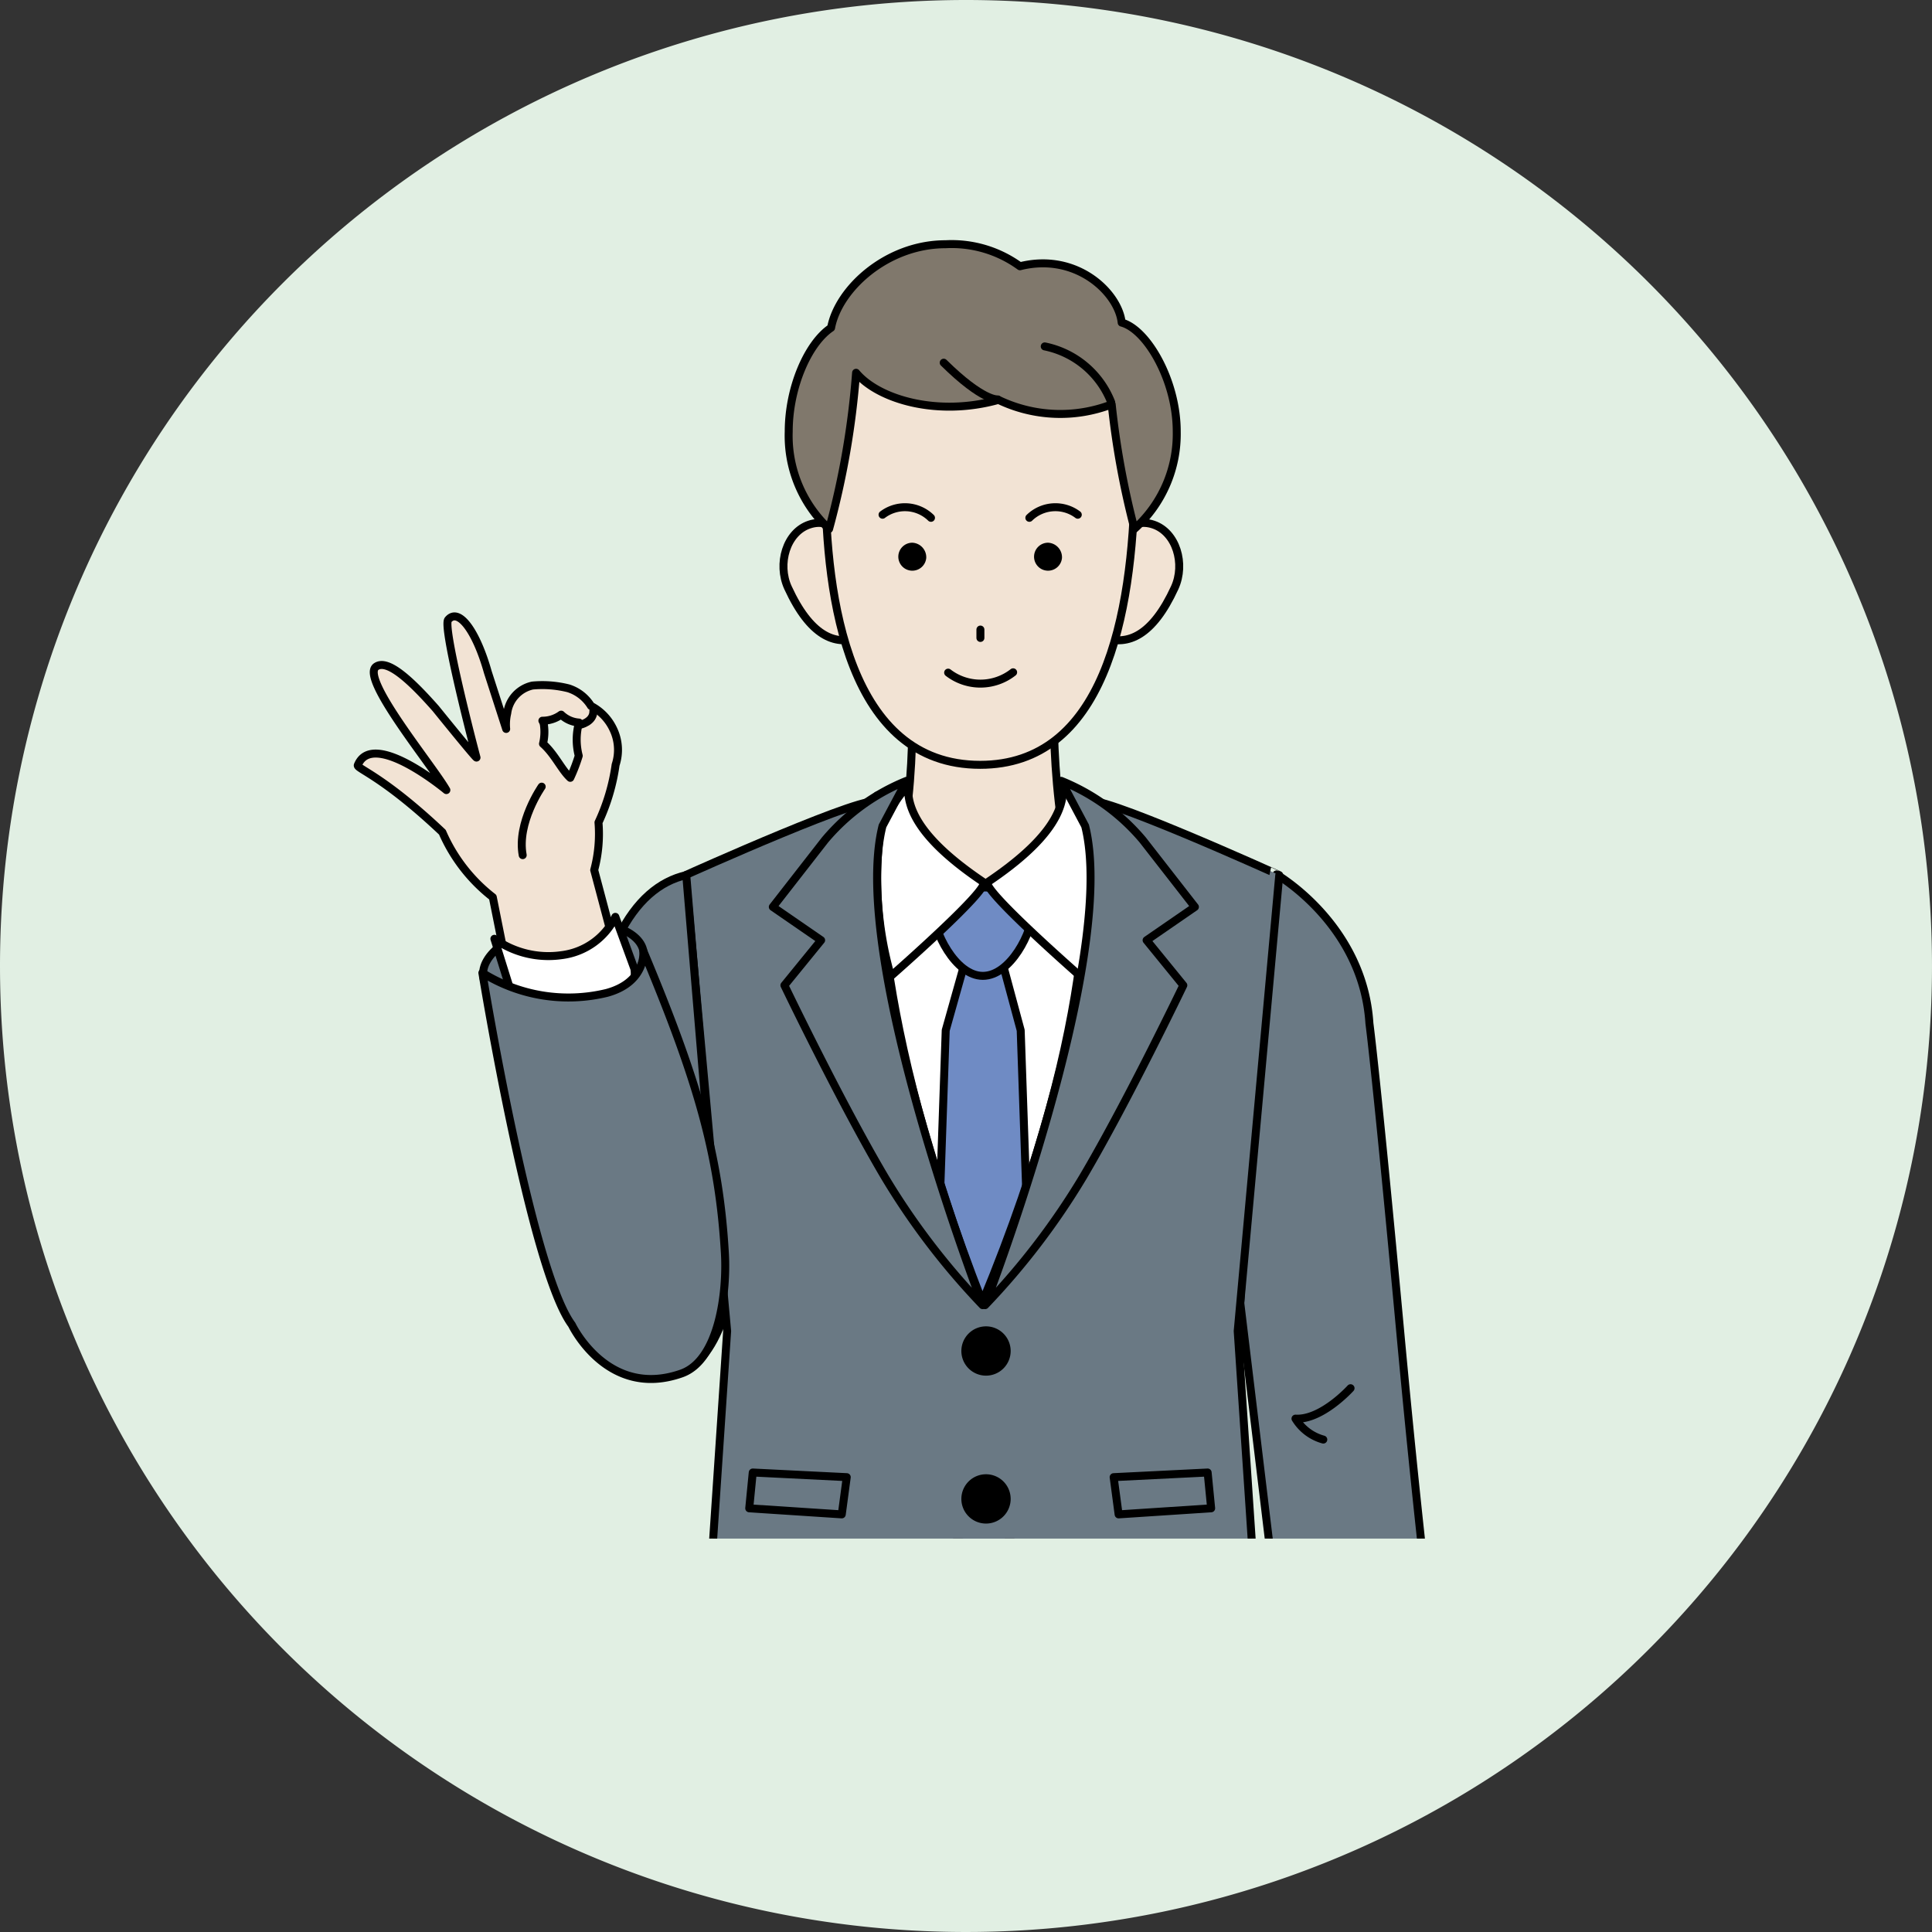 <svg xmlns="http://www.w3.org/2000/svg" xmlns:xlink="http://www.w3.org/1999/xlink" width="120" height="120" viewBox="0 0 120 120">
  <rect x="0" y="0" width="120" height="120" fill="#333333" stroke="none"/>
  <defs>
    <clipPath id="clip-path">
      <rect id="Rectángulo_299319" data-name="Rectángulo 299319" width="78.171" height="86.644" fill="none"/>
    </clipPath>
  </defs>
  <g id="Grupo_1072188" data-name="Grupo 1072188" transform="translate(-180 -1808.712)">
    <path id="Trazado_608973" data-name="Trazado 608973" d="M60,0A60,60,0,1,1,0,60,60,60,0,0,1,60,0Z" transform="translate(180 1808.712)" fill="#e1efe3"/>
    <g id="Grupo_1072145" data-name="Grupo 1072145" transform="translate(23.42 -3.774)">
      <g id="Grupo_881693" data-name="Grupo 881693" transform="translate(172.141 1821.407)">
        <g id="Grupo_881692" data-name="Grupo 881692" transform="translate(0 0)" clip-path="url(#clip-path)">
          <path id="Trazado_596472" data-name="Trazado 596472" d="M51.951,36.7s5.382,3.084,5.772,9.252c0,0,.456,3.387,1.921,19.231,1.4,15.111,2.5,23.092,2.5,23.092a26.509,26.509,0,0,1-4.494.938,19.506,19.506,0,0,1-4.813.068L49.7,63.3l.586-9.252Z" transform="translate(11.773 8.692)" fill="#6a7984"/>
          <path id="Trazado_596473" data-name="Trazado 596473" d="M51.951,36.7s5.382,3.084,5.772,9.252c0,0,.456,3.387,1.921,19.231,1.4,15.111,2.5,23.092,2.5,23.092a26.509,26.509,0,0,1-4.494.938,19.506,19.506,0,0,1-4.813.068L49.7,63.3l.586-9.252Z" transform="translate(11.773 8.692)" fill="none" stroke="#000" stroke-linecap="round" stroke-linejoin="round" stroke-width="0.495"/>
          <path id="Trazado_596474" data-name="Trazado 596474" d="M55.895,62.5s-1.791,1.986-3.42,1.889a2.93,2.93,0,0,0,1.727,1.3" transform="translate(12.429 14.804)" fill="none" stroke="#000" stroke-linecap="round" stroke-linejoin="round" stroke-width="0.495"/>
          <path id="Trazado_596475" data-name="Trazado 596475" d="M38.07,65.281c7.857-12.275,6.589-32.547,6.589-32.547H31.481S30.214,53.006,38.07,65.281" transform="translate(7.439 7.754)" fill="#fff"/>
          <path id="Trazado_596476" data-name="Trazado 596476" d="M38.07,65.281c7.857-12.275,6.589-32.547,6.589-32.547H31.481S30.214,53.006,38.07,65.281Z" transform="translate(7.439 7.754)" fill="none" stroke="#000" stroke-linecap="round" stroke-linejoin="round" stroke-width="0.495"/>
          <path id="Trazado_596477" data-name="Trazado 596477" d="M43.778,40.322C41.9,34.68,42.331,26.546,42.331,26.546H33.407s.657,7.743-1.352,13.776Z" transform="translate(7.593 6.288)" fill="#f2e3d4"/>
          <path id="Trazado_596478" data-name="Trazado 596478" d="M43.778,40.322C41.9,34.68,42.331,26.546,42.331,26.546H33.407s.657,7.743-1.352,13.776Z" transform="translate(7.593 6.288)" fill="none" stroke="#000" stroke-linecap="round" stroke-linejoin="round" stroke-width="0.495"/>
          <path id="Trazado_596479" data-name="Trazado 596479" d="M38.714,41.4H36.188L35.1,45.269l-1,29.084L37.5,79.108l3.257-4.756-1-29.084Z" transform="translate(8.079 9.805)" fill="#6f8bc4"/>
          <path id="Trazado_596480" data-name="Trazado 596480" d="M38.714,41.4H36.188L35.1,45.269l-1,29.084L37.5,79.108l3.257-4.756-1-29.084Z" transform="translate(8.079 9.805)" fill="none" stroke="#000" stroke-linecap="round" stroke-linejoin="round" stroke-width="0.495"/>
          <path id="Trazado_596481" data-name="Trazado 596481" d="M40.47,38.776c.015-1.326-1.81-1.409-3.059-1.424s-3.116.026-3.131,1.352,1.368,4.142,3.086,4.141,3.088-2.743,3.1-4.069" transform="translate(8.12 8.847)" fill="#6f8bc4"/>
          <path id="Trazado_596482" data-name="Trazado 596482" d="M40.47,38.776c.015-1.326-1.81-1.409-3.059-1.424s-3.116.026-3.131,1.352,1.368,4.142,3.086,4.141S40.455,40.1,40.47,38.776Z" transform="translate(8.12 8.847)" fill="none" stroke="#000" stroke-linecap="round" stroke-linejoin="round" stroke-width="0.495"/>
          <path id="Trazado_596483" data-name="Trazado 596483" d="M56.14,65.939l2.581-28.324S46.9,32.254,46.85,33.094c-.223,3.727.981,12.8-6.567,31.035-7.107-18.187-6.344-27.277-6.565-31-.051-.84-11.871,4.487-11.871,4.487l2.581,28.324L22.723,91.307c6.231,3.1,16.2,1.263,16.2,1.263L40.292,85.1l1.3,7.466s10.02,1.836,16.251-1.263Z" transform="translate(5.175 7.818)" fill="#6a7984"/>
          <path id="Trazado_596484" data-name="Trazado 596484" d="M56.14,65.939l2.581-28.324S46.9,32.254,46.85,33.094c-.223,3.727.981,12.8-6.567,31.035-7.107-18.187-6.344-27.277-6.565-31-.051-.84-11.871,4.487-11.871,4.487l2.581,28.324L22.723,91.307c6.231,3.1,16.2,1.263,16.2,1.263L40.292,85.1l1.3,7.466s10.02,1.836,16.251-1.263Z" transform="translate(5.175 7.818)" fill="none" stroke="#000" stroke-linecap="round" stroke-linejoin="round" stroke-width="0.495"/>
          <path id="Trazado_596485" data-name="Trazado 596485" d="M31.718,34.679a15.559,15.559,0,0,1,1.69-2.495c-.166,1.572.884,3.526,4.647,6.058.531.356-5.738,5.845-5.738,5.845a22.2,22.2,0,0,1-.6-9.409" transform="translate(7.455 7.621)" fill="#fff"/>
          <path id="Trazado_596486" data-name="Trazado 596486" d="M31.718,34.679a15.559,15.559,0,0,1,1.69-2.495c-.166,1.572.884,3.526,4.647,6.058.531.356-5.738,5.845-5.738,5.845A22.2,22.2,0,0,1,31.718,34.679Z" transform="translate(7.455 7.621)" fill="none" stroke="#000" stroke-linecap="round" stroke-linejoin="round" stroke-width="0.495"/>
          <path id="Trazado_596487" data-name="Trazado 596487" d="M43.371,34.679a15.558,15.558,0,0,0-1.69-2.495c.166,1.572-.884,3.526-4.647,6.058-.531.356,5.738,5.845,5.738,5.845a22.2,22.2,0,0,0,.6-9.409" transform="translate(8.765 7.621)" fill="#fff"/>
          <path id="Trazado_596488" data-name="Trazado 596488" d="M43.371,34.679a15.558,15.558,0,0,0-1.69-2.495c.166,1.572-.884,3.526-4.647,6.058-.531.356,5.738,5.845,5.738,5.845A22.2,22.2,0,0,0,43.371,34.679Z" transform="translate(8.765 7.621)" fill="none" stroke="#000" stroke-linecap="round" stroke-linejoin="round" stroke-width="0.495"/>
          <path id="Trazado_596489" data-name="Trazado 596489" d="M29.469,35.671l-3.241,4.16,3,2.068-2.28,2.8s3.487,7.262,6.22,11.886a44.727,44.727,0,0,0,6.09,7.979S30.958,43.07,33.042,34.8l1.49-2.8a12.962,12.962,0,0,0-5.064,3.673" transform="translate(6.212 7.579)" fill="#6a7984"/>
          <path id="Trazado_596490" data-name="Trazado 596490" d="M29.469,35.671l-3.241,4.16,3,2.068-2.28,2.8s3.487,7.262,6.22,11.886a44.727,44.727,0,0,0,6.09,7.979S30.958,43.07,33.042,34.8l1.49-2.8A12.962,12.962,0,0,0,29.469,35.671Z" transform="translate(6.212 7.579)" fill="none" stroke="#000" stroke-linecap="round" stroke-linejoin="round" stroke-width="0.495"/>
          <path id="Trazado_596491" data-name="Trazado 596491" d="M46.678,35.671l3.241,4.16-3,2.068,2.28,2.8s-3.487,7.262-6.22,11.886a44.727,44.727,0,0,1-6.09,7.979S45.189,43.07,43.1,34.8L41.614,32a12.962,12.962,0,0,1,5.064,3.673" transform="translate(8.738 7.579)" fill="#6a7984"/>
          <path id="Trazado_596492" data-name="Trazado 596492" d="M46.678,35.671l3.241,4.16-3,2.068,2.28,2.8s-3.487,7.262-6.22,11.886a44.727,44.727,0,0,1-6.09,7.979S45.189,43.07,43.1,34.8L41.614,32A12.962,12.962,0,0,1,46.678,35.671Z" transform="translate(8.738 7.579)" fill="none" stroke="#000" stroke-linecap="round" stroke-linejoin="round" stroke-width="0.495"/>
          <path id="Trazado_596493" data-name="Trazado 596493" d="M30.791,69.333l-5.748-.377.218-2.224,5.839.289Z" transform="translate(5.932 15.807)" fill="#6a7984"/>
          <path id="Trazado_596494" data-name="Trazado 596494" d="M30.791,69.333l-5.748-.377.218-2.224,5.839.289Z" transform="translate(5.932 15.807)" fill="none" stroke="#000" stroke-linecap="round" stroke-linejoin="round" stroke-width="0.495"/>
          <path id="Trazado_596495" data-name="Trazado 596495" d="M43.652,69.333l5.748-.377-.218-2.224-5.839.289Z" transform="translate(10.266 15.807)" fill="#6a7984"/>
          <path id="Trazado_596496" data-name="Trazado 596496" d="M43.652,69.333l5.748-.377-.218-2.224-5.839.289Z" transform="translate(10.266 15.807)" fill="none" stroke="#000" stroke-linecap="round" stroke-linejoin="round" stroke-width="0.495"/>
          <path id="Trazado_596497" data-name="Trazado 596497" d="M38.758,60.924a1.531,1.531,0,1,1-1.531-1.531,1.531,1.531,0,0,1,1.531,1.531" transform="translate(8.455 14.068)"/>
          <path id="Trazado_596498" data-name="Trazado 596498" d="M38.758,68.35a1.531,1.531,0,1,1-1.531-1.53,1.531,1.531,0,0,1,1.531,1.53" transform="translate(8.455 15.828)"/>
          <path id="Trazado_596499" data-name="Trazado 596499" d="M23.132,36.734c-3.3.746-5.834,4.832-6.245,13.745-.458,9.918-1.017,16.233,3.859,17.147.782.147,3.225.879,4.689-3.419Z" transform="translate(3.931 8.701)" fill="#6a7984"/>
          <path id="Trazado_596500" data-name="Trazado 596500" d="M23.132,36.734c-3.3.746-5.834,4.832-6.245,13.745-.458,9.918-1.017,16.233,3.859,17.147.782.147,3.225.879,4.689-3.419Z" transform="translate(3.931 8.701)" fill="none" stroke="#000" stroke-linecap="round" stroke-linejoin="round" stroke-width="0.495"/>
          <path id="Trazado_596501" data-name="Trazado 596501" d="M16.218,39.21c2.719-.427,5.2.318,5.424,1.717s-1.91,2.924-4.628,3.351-5.1-.361-5.32-1.761,1.806-2.879,4.524-3.306" transform="translate(2.766 9.259)" fill="#6a7984"/>
          <path id="Trazado_596502" data-name="Trazado 596502" d="M16.218,39.21c2.719-.427,5.2.318,5.424,1.717s-1.91,2.924-4.628,3.351-5.1-.361-5.32-1.761S13.5,39.637,16.218,39.21Z" transform="translate(2.766 9.259)" fill="none" stroke="#000" stroke-linecap="round" stroke-linejoin="round" stroke-width="0.495"/>
          <path id="Trazado_596503" data-name="Trazado 596503" d="M21.4,32.962a2.968,2.968,0,0,0-.161-2.25,3.109,3.109,0,0,0-1.37-1.411,2.542,2.542,0,0,0-1.4-1.093,6.648,6.648,0,0,0-2.234-.172,2.01,2.01,0,0,0-1.565,1.714,3.039,3.039,0,0,0-.067.98l-1.137-3.52C12.743,24.64,11.65,23.171,11,23.95c-.335.4,1.3,6.836,1.76,8.559-.047.033-2.529-3.041-2.529-3.041-1.5-1.7-2.978-3.1-3.7-2.61-1.033.705,3.521,6.187,4.357,7.67,0,0-4.579-3.816-5.5-1.547-.085.214,1.554.67,5.253,4.165a10.3,10.3,0,0,0,3.132,4.036l.615,3.077a7.719,7.719,0,0,0,4.508.506c2.612-.464,2.318-.97,2.318-.97l-1.143-4.3a8.68,8.68,0,0,0,.266-2.957A12.541,12.541,0,0,0,21.4,32.962m-3.379-3.118a1.765,1.765,0,0,0,1.106.49,3.992,3.992,0,0,0-.016,2.064,10.336,10.336,0,0,1-.527,1.369c-.545-.5-.968-1.474-1.693-2.115a3.16,3.16,0,0,0,.062-1.132.662.662,0,0,0-.1-.3,1.949,1.949,0,0,0,1.169-.38" transform="translate(1.275 5.624)" fill="#f2e3d4"/>
          <path id="Trazado_596504" data-name="Trazado 596504" d="M21.4,32.962a2.968,2.968,0,0,0-.161-2.25,3.109,3.109,0,0,0-1.37-1.411,2.542,2.542,0,0,0-1.4-1.093,6.648,6.648,0,0,0-2.234-.172,2.01,2.01,0,0,0-1.565,1.714,3.039,3.039,0,0,0-.067.98l-1.137-3.52C12.743,24.64,11.65,23.171,11,23.95c-.335.4,1.3,6.836,1.76,8.559-.047.033-2.529-3.041-2.529-3.041-1.5-1.7-2.978-3.1-3.7-2.61-1.033.705,3.521,6.187,4.357,7.67,0,0-4.579-3.816-5.5-1.547-.085.214,1.554.67,5.253,4.165a10.3,10.3,0,0,0,3.132,4.036l.615,3.077a7.719,7.719,0,0,0,4.508.506c2.612-.464,2.318-.97,2.318-.97l-1.143-4.3a8.68,8.68,0,0,0,.266-2.957A12.541,12.541,0,0,0,21.4,32.962Zm-3.379-3.118a1.765,1.765,0,0,0,1.106.49,3.992,3.992,0,0,0-.016,2.064,10.336,10.336,0,0,1-.527,1.369c-.545-.5-.968-1.474-1.693-2.115a3.16,3.16,0,0,0,.062-1.132.662.662,0,0,0-.1-.3A1.949,1.949,0,0,0,18.016,29.844Z" transform="translate(1.275 5.624)" fill="none" stroke="#000" stroke-linecap="round" stroke-linejoin="round" stroke-width="0.495"/>
          <path id="Trazado_596505" data-name="Trazado 596505" d="M14.859,32.29s-1.558,2.233-1.18,4.255" transform="translate(3.226 7.649)" fill="none" stroke="#000" stroke-linecap="round" stroke-linejoin="round" stroke-width="0.495"/>
          <path id="Trazado_596506" data-name="Trazado 596506" d="M16.547,29.352s.861-.174.829-.874" transform="translate(3.919 6.746)" fill="none" stroke="#000" stroke-linecap="round" stroke-linejoin="round" stroke-width="0.495"/>
          <path id="Trazado_596507" data-name="Trazado 596507" d="M13.258,43.429l-1.012-3.237a5.778,5.778,0,0,0,4.19,1.014,4.3,4.3,0,0,0,3.322-2.377l1.18,3.22s.388,1.8-1.848,2.268a8.361,8.361,0,0,1-5.833-.888" transform="translate(2.901 9.197)" fill="#fff"/>
          <path id="Trazado_596508" data-name="Trazado 596508" d="M13.258,43.429l-1.012-3.237a5.778,5.778,0,0,0,4.19,1.014,4.3,4.3,0,0,0,3.322-2.377l1.18,3.22s.388,1.8-1.848,2.268A8.361,8.361,0,0,1,13.258,43.429Z" transform="translate(2.901 9.197)" fill="none" stroke="#000" stroke-linecap="round" stroke-linejoin="round" stroke-width="0.495"/>
          <path id="Trazado_596509" data-name="Trazado 596509" d="M11.642,41.9s3,18.422,5.556,21.858c0,0,2.2,4.643,6.806,3.028,2.327-.815,2.849-5.028,2.7-7.49-.354-6.016-1.643-10.585-5.062-18.751,0,0,.205,1.922-2.265,2.6A10.1,10.1,0,0,1,11.642,41.9" transform="translate(2.758 9.604)" fill="#6a7984"/>
          <path id="Trazado_596510" data-name="Trazado 596510" d="M11.642,41.9s3,18.422,5.556,21.858c0,0,2.2,4.643,6.806,3.028,2.327-.815,2.849-5.028,2.7-7.49-.354-6.016-1.643-10.585-5.062-18.751,0,0,.205,1.922-2.265,2.6A10.1,10.1,0,0,1,11.642,41.9Z" transform="translate(2.758 9.604)" fill="none" stroke="#000" stroke-linecap="round" stroke-linejoin="round" stroke-width="0.495"/>
          <path id="Trazado_596511" data-name="Trazado 596511" d="M31.219,21.481c.516,1.546,1.6,4.231.169,4.708s-2.966-.119-4.343-3.116c-.68-1.481-.1-3.45,1.327-3.925s2.331.787,2.846,2.333" transform="translate(6.339 4.512)" fill="#f2e3d4"/>
          <path id="Trazado_596512" data-name="Trazado 596512" d="M31.219,21.481c.516,1.546,1.6,4.231.169,4.708s-2.966-.119-4.343-3.116c-.68-1.481-.1-3.45,1.327-3.925S30.7,19.935,31.219,21.481Z" transform="translate(6.339 4.512)" fill="none" stroke="#000" stroke-linecap="round" stroke-linejoin="round" stroke-width="0.495"/>
          <path id="Trazado_596513" data-name="Trazado 596513" d="M43.2,21.481c-.516,1.546-1.6,4.231-.169,4.708S46,26.07,47.375,23.073c.68-1.481.1-3.45-1.327-3.925s-2.331.787-2.846,2.333" transform="translate(10.025 4.512)" fill="#f2e3d4"/>
          <path id="Trazado_596514" data-name="Trazado 596514" d="M43.2,21.481c-.516,1.546-1.6,4.231-.169,4.708S46,26.07,47.375,23.073c.68-1.481.1-3.45-1.327-3.925S43.716,19.935,43.2,21.481Z" transform="translate(10.025 4.512)" fill="none" stroke="#000" stroke-linecap="round" stroke-linejoin="round" stroke-width="0.495"/>
          <path id="Trazado_596515" data-name="Trazado 596515" d="M48.087,19.348c-.14,8.5-1.964,17.61-9.608,17.61-8.135,0-9.608-10.286-9.608-17.61S33.433,6.864,38.739,6.864s9.468,5.161,9.348,12.484" transform="translate(6.839 1.626)" fill="#f2e3d4"/>
          <path id="Trazado_596516" data-name="Trazado 596516" d="M48.087,19.348c-.14,8.5-1.964,17.61-9.608,17.61-8.135,0-9.608-10.286-9.608-17.61S33.433,6.864,38.739,6.864,48.207,12.025,48.087,19.348Z" transform="translate(6.839 1.626)" fill="none" stroke="#000" stroke-linecap="round" stroke-linejoin="round" stroke-width="0.495"/>
          <path id="Trazado_596517" data-name="Trazado 596517" d="M41.081,20.985a.869.869,0,1,1-.866-.944.906.906,0,0,1,.866.944" transform="translate(9.32 4.747)"/>
          <path id="Trazado_596518" data-name="Trazado 596518" d="M34.264,20.985a.869.869,0,1,1-.866-.944.906.906,0,0,1,.866.944" transform="translate(7.706 4.747)"/>
          <path id="Trazado_596519" data-name="Trazado 596519" d="M35.032,26.569a3.288,3.288,0,0,0,4.036-.021" transform="translate(8.298 6.289)" fill="none" stroke="#000" stroke-linecap="round" stroke-linejoin="round" stroke-width="0.495"/>
          <path id="Trazado_596520" data-name="Trazado 596520" d="M31.738,18.721a2.311,2.311,0,0,1,3.008.193" transform="translate(7.518 4.328)" fill="none" stroke="#000" stroke-linecap="round" stroke-linejoin="round" stroke-width="0.495"/>
          <path id="Trazado_596521" data-name="Trazado 596521" d="M42.118,18.721a2.311,2.311,0,0,0-3.008.193" transform="translate(9.264 4.328)" fill="none" stroke="#000" stroke-linecap="round" stroke-linejoin="round" stroke-width="0.495"/>
          <line id="Línea_505" data-name="Línea 505" y2="0.521" transform="translate(45.334 30.182)" fill="none" stroke="#000" stroke-linecap="round" stroke-linejoin="round" stroke-width="0.495"/>
          <path id="Trazado_596522" data-name="Trazado 596522" d="M51.126,16.676c0-3.133-1.834-6.33-3.419-6.755-.193-1.839-2.8-4.383-6.319-3.5a7.209,7.209,0,0,0-4.625-1.368c-3.651,0-6.658,2.779-7.106,5.19-1.45.977-2.631,3.733-2.631,6.437a7.915,7.915,0,0,0,2.507,6.057,51.533,51.533,0,0,0,1.677-9.7c1.384,1.661,5.072,2.743,8.844,1.683A8.871,8.871,0,0,0,47.086,15,52.312,52.312,0,0,0,48.5,22.732a7.927,7.927,0,0,0,2.626-6.057" transform="translate(6.402 1.196)" fill="#80786c"/>
          <path id="Trazado_596523" data-name="Trazado 596523" d="M51.126,16.676c0-3.133-1.834-6.33-3.419-6.755-.193-1.839-2.8-4.383-6.319-3.5a7.209,7.209,0,0,0-4.625-1.368c-3.651,0-6.658,2.779-7.106,5.19-1.45.977-2.631,3.733-2.631,6.437a7.915,7.915,0,0,0,2.507,6.057,51.533,51.533,0,0,0,1.677-9.7c1.384,1.661,5.072,2.743,8.844,1.683A8.871,8.871,0,0,0,47.086,15,52.312,52.312,0,0,0,48.5,22.732,7.927,7.927,0,0,0,51.126,16.676Z" transform="translate(6.402 1.196)" fill="none" stroke="#000" stroke-linecap="round" stroke-linejoin="round" stroke-width="0.495"/>
          <path id="Trazado_596524" data-name="Trazado 596524" d="M38.163,13.28s-.912.13-3.354-2.28" transform="translate(8.245 2.606)" fill="none" stroke="#000" stroke-linecap="round" stroke-linejoin="round" stroke-width="0.495"/>
          <path id="Trazado_596525" data-name="Trazado 596525" d="M39.883,10.183a5.642,5.642,0,0,1,4.127,3.468" transform="translate(9.447 2.412)" fill="none" stroke="#000" stroke-linecap="round" stroke-linejoin="round" stroke-width="0.495"/>
        </g>
      </g>
    </g>
  </g>
</svg>
